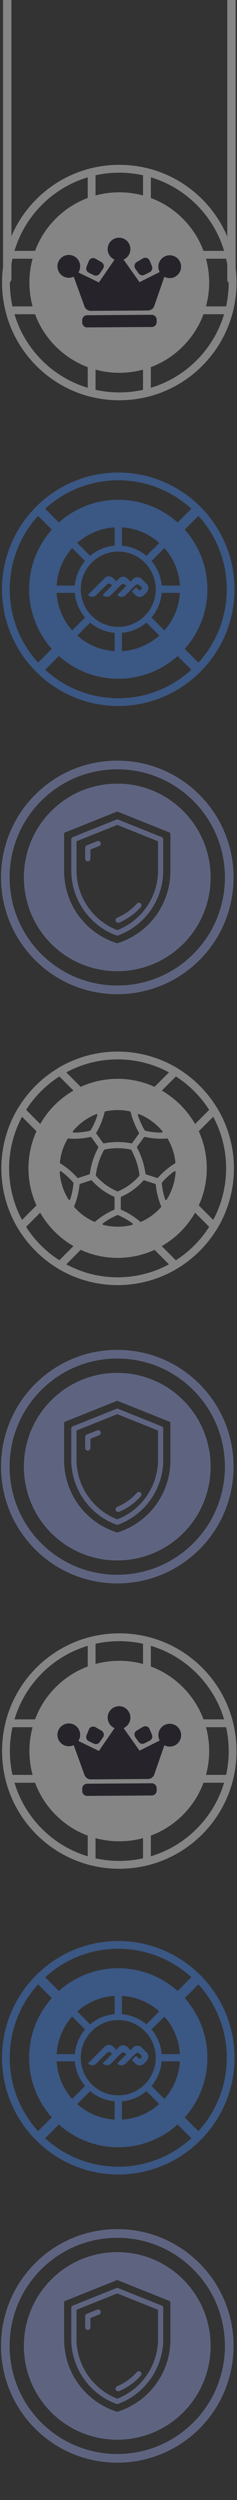 <svg width="101" height="1061" viewBox="0 0 101 1061" fill="none" xmlns="http://www.w3.org/2000/svg">
            <rect x="0" y="0" width="101" height="1061" fill="#333333" stroke="none"/>
            <g opacity="0.4">
              <path
                d="M49.983 1045.15C37.284 1045.15 24.596 1040.32 14.926 1030.65C-4.403 1011.32 -4.403 979.88 14.926 960.551C24.294 951.184 36.743 946.031 49.983 946.031C63.222 946.031 75.671 951.184 85.039 960.551C104.368 979.88 104.368 1011.32 85.039 1030.65C75.38 1040.31 62.681 1045.15 49.983 1045.15ZM17.529 1028.05C35.421 1045.94 64.534 1045.94 82.426 1028.05C100.319 1010.16 100.319 981.046 82.426 963.153C73.756 954.483 62.233 949.716 49.972 949.716C37.711 949.716 26.188 954.493 17.518 963.153C-0.374 981.046 -0.374 1010.16 17.518 1028.05H17.529Z"
                fill="#9DADF2" />
              <path
                d="M49.327 1014.16C49.504 1014.58 49.92 1014.83 50.357 1014.83C50.503 1014.83 50.649 1014.8 50.795 1014.75C54.292 1013.28 57.477 1011.01 59.996 1008.18C60.402 1007.72 60.36 1007.02 59.902 1006.61C59.444 1006.2 58.736 1006.25 58.33 1006.7C56.03 1009.29 53.126 1011.37 49.931 1012.7C49.369 1012.94 49.098 1013.59 49.337 1014.16H49.327Z"
                fill="#9DADF2" />
              <path
                d="M68.873 978.464L50.387 971.074C50.117 970.97 49.825 970.97 49.554 971.074L31.069 978.464C30.642 978.631 30.371 979.037 30.371 979.495V992.735C30.392 1004.95 38.115 1016 49.586 1020.2C49.711 1020.24 49.836 1020.27 49.971 1020.27C50.106 1020.27 50.231 1020.24 50.356 1020.2C61.826 1015.99 69.549 1004.95 69.57 992.735V979.495C69.57 979.037 69.3 978.631 68.873 978.464ZM67.343 992.735C67.322 1003.85 60.348 1013.98 49.981 1017.97C39.614 1013.98 32.63 1003.85 32.609 992.735V980.255L49.981 973.312L67.343 980.255V992.735Z"
                fill="#9DADF2" />
              <path
                d="M42.258 980.203C41.988 980.088 41.686 980.088 41.405 980.203L37.002 981.962C36.575 982.128 36.305 982.534 36.305 982.992V987.686C36.305 988.3 36.804 988.8 37.418 988.8C38.032 988.8 38.532 988.3 38.532 987.686V983.752L42.227 982.274C42.508 982.159 42.716 981.951 42.841 981.67C42.956 981.4 42.956 981.098 42.841 980.817C42.727 980.536 42.519 980.327 42.248 980.203H42.258Z"
                fill="#9DADF2" />
              <path
                d="M78.126 967.452C70.611 959.927 60.608 955.794 49.971 955.794C39.333 955.794 29.341 959.937 21.815 967.452C6.296 982.971 6.296 1008.23 21.815 1023.76C29.58 1031.53 39.77 1035.4 49.971 1035.4C60.171 1035.4 70.361 1031.52 78.126 1023.76C93.645 1008.24 93.645 982.982 78.126 967.452ZM72.62 992.735C72.651 1006.86 63.627 1019.21 50.168 1023.49C50.043 1023.53 49.908 1023.53 49.773 1023.49C36.314 1019.21 27.29 1006.86 27.321 992.735V977.111C27.321 976.851 27.477 976.612 27.727 976.508L49.731 967.712C49.804 967.681 49.887 967.671 49.971 967.671C50.054 967.671 50.137 967.681 50.21 967.712L72.214 976.518C72.464 976.612 72.62 976.851 72.62 977.122V992.745V992.735Z"
                fill="#9DADF2" />
              <path
                d="M50.397 922.841C23.074 922.841 0.852 900.608 0.852 873.296C0.852 845.983 23.084 823.75 50.397 823.75C77.709 823.75 99.942 845.983 99.942 873.296C99.942 900.608 77.709 922.841 50.397 922.841ZM50.397 827.05C24.895 827.05 4.151 847.794 4.151 873.296C4.151 898.797 24.895 919.541 50.397 919.541C75.898 919.541 96.642 898.797 96.642 873.296C96.642 847.794 75.898 827.05 50.397 827.05Z"
                fill="#478BF9" />
              <path d="M82.717 837.949L67.379 853.287L70.397 856.305L85.735 840.966L82.717 837.949Z"
                fill="#478BF9" />
              <path d="M29.924 890.741L14.586 906.079L17.604 909.096L32.942 893.758L29.924 890.741Z"
                fill="#478BF9" />
              <path d="M70.862 890.756L67.844 893.773L83.182 909.111L86.2 906.094L70.862 890.756Z"
                fill="#478BF9" />
              <path d="M17.6 837.487L14.582 840.505L29.913 855.836L32.931 852.818L17.6 837.487Z"
                fill="#478BF9" />
              <path
                d="M62.481 874.628C63.48 873.629 63.48 872.015 62.481 871.026L60.357 868.913C59.358 867.914 57.745 867.914 56.756 868.913L55.611 870.058L54.289 868.736C53.29 867.737 51.677 867.737 50.688 868.736L49.543 869.892L48.221 868.559C47.222 867.56 45.608 867.56 44.62 868.559L37.594 875.585C37.542 875.637 37.542 875.721 37.594 875.783C38.531 876.72 40.061 876.72 41.008 875.783L45.535 871.255C46.025 870.766 46.816 870.766 47.305 871.255L47.638 871.588C47.7 871.651 47.7 871.745 47.638 871.807L43.86 875.585C43.808 875.637 43.808 875.721 43.86 875.783C44.797 876.72 46.327 876.72 47.274 875.783L51.614 871.443C52.103 870.953 52.895 870.953 53.384 871.443L53.717 871.776C53.769 871.828 53.769 871.911 53.717 871.974L50.074 875.617C50.022 875.669 50.022 875.752 50.074 875.814C51.011 876.751 52.541 876.751 53.488 875.814L57.682 871.62C58.172 871.13 58.963 871.13 59.452 871.62L60.17 872.338C60.451 872.619 60.451 873.087 60.17 873.368L60.056 873.483C59.775 873.764 59.306 873.764 59.025 873.483L58.099 872.556C58.047 872.504 57.963 872.504 57.901 872.556L56.298 874.159C56.246 874.211 56.246 874.295 56.298 874.357L57.745 875.804C58.744 876.803 60.357 876.803 61.346 875.804L62.491 874.659L62.481 874.628Z"
                fill="#478BF9" />
              <path
                d="M50.398 835.304C29.414 835.304 12.406 852.312 12.406 873.295C12.406 894.279 29.414 911.287 50.398 911.287C71.382 911.287 88.389 894.279 88.389 873.295C88.389 852.312 71.382 835.304 50.398 835.304ZM51.949 847.035C58.048 847.388 63.586 849.824 67.874 853.634L62.389 859.119C59.526 856.694 55.914 855.122 51.949 854.789V847.035ZM48.857 847.035V854.789C44.892 855.112 41.28 856.694 38.417 859.119L32.932 853.634C37.22 849.824 42.758 847.388 48.857 847.035ZM30.746 855.819L36.232 861.305C33.806 864.167 32.235 867.779 31.902 871.745H24.147C24.501 865.645 26.937 860.108 30.746 855.819ZM24.147 874.836H31.902C32.224 878.802 33.806 882.413 36.232 885.276L30.746 890.761C26.937 886.473 24.501 880.935 24.147 874.836ZM48.857 899.546C42.758 899.192 37.22 896.757 32.932 892.947L38.417 887.462C41.28 889.887 44.892 891.459 48.857 891.792V899.546ZM34.431 873.285C34.431 864.469 41.582 857.318 50.398 857.318C59.214 857.318 66.365 864.469 66.365 873.285C66.365 882.101 59.214 889.252 50.398 889.252C41.582 889.252 34.431 882.101 34.431 873.285ZM51.949 899.546V891.792C55.914 891.469 59.526 889.887 62.389 887.462L67.874 892.947C63.586 896.757 58.048 899.192 51.949 899.546ZM70.06 890.761L64.574 885.276C66.999 882.413 68.571 878.802 68.904 874.836H76.659C76.305 880.935 73.869 886.473 70.06 890.761ZM68.904 871.745C68.582 867.779 66.999 864.167 64.574 861.305L70.06 855.819C73.869 860.108 76.305 865.645 76.659 871.745H68.904Z"
                fill="#478BF9" />
              <path
                d="M15.492 778.48C-3.997 758.99 -3.997 727.281 15.492 707.792C34.982 688.302 66.691 688.302 86.18 707.792C105.67 727.281 105.67 758.99 86.18 778.48C66.691 797.97 34.982 797.97 15.492 778.48ZM83.825 710.147C65.634 691.956 36.039 691.956 17.853 710.147C-0.338 728.338 -0.338 757.933 17.853 776.119C36.044 794.31 65.638 794.31 83.825 776.119C102.016 757.928 102.016 728.334 83.825 710.147Z"
                fill="white" />
              <path
                d="M84.364 732.533C84.189 732.358 84.046 732.135 83.966 731.888C82.236 726.769 79.411 722.234 75.572 718.394C71.737 714.56 67.197 711.735 62.078 710C61.4 709.768 60.945 709.138 60.945 708.422V696.274C60.945 695.762 61.182 695.279 61.585 694.961C61.992 694.644 62.519 694.535 63.012 694.658C71.761 696.848 79.771 701.388 86.17 707.792C92.569 714.195 97.109 722.2 99.299 730.95C99.422 731.448 99.308 731.974 98.996 732.381C98.678 732.789 98.195 733.021 97.683 733.021H85.535C85.08 733.021 84.663 732.836 84.355 732.528L84.364 732.533ZM77.927 716.039C81.843 719.954 84.795 724.542 86.72 729.689H95.507C93.298 722.333 89.284 715.612 83.819 710.147C78.354 704.682 71.633 700.668 64.282 698.464V707.251C69.429 709.171 74.017 712.124 77.932 716.043L77.927 716.039Z"
                fill="white" />
              <path
                d="M15.491 778.48C9.092 772.081 4.547 764.071 2.357 755.321C2.234 754.824 2.348 754.298 2.66 753.895C2.978 753.487 3.461 753.255 3.973 753.255H16.121C16.837 753.255 17.472 753.71 17.7 754.388C19.43 759.507 22.254 764.043 26.094 767.882C29.928 771.716 34.469 774.541 39.588 776.276C40.265 776.503 40.72 777.138 40.72 777.854V790.002C40.72 790.514 40.483 790.997 40.081 791.315C39.673 791.632 39.147 791.741 38.649 791.618C29.9 789.428 21.894 784.888 15.491 778.489V778.48ZM6.158 756.582C8.367 763.938 12.382 770.659 17.846 776.124C23.311 781.589 30.032 785.603 37.388 787.812V779.025C32.241 777.105 27.653 774.152 23.738 770.237C19.823 766.322 16.87 761.734 14.946 756.587H6.158V756.582Z"
                fill="white" />
              <path
                d="M61.441 791.173C61.128 790.86 60.953 790.438 60.953 789.993V777.845C60.953 777.129 61.408 776.494 62.086 776.266C67.205 774.536 71.74 771.712 75.58 767.872C79.419 764.033 82.239 759.497 83.974 754.378C84.201 753.701 84.836 753.246 85.552 753.246H97.7C98.212 753.246 98.695 753.483 99.013 753.885C99.33 754.288 99.439 754.819 99.316 755.312C97.122 764.062 92.581 772.067 86.182 778.47C79.784 784.874 71.774 789.414 63.024 791.604C62.526 791.727 62 791.614 61.597 791.301C61.545 791.253 61.493 791.211 61.446 791.163L61.441 791.173ZM64.285 779.02V787.808C71.641 785.599 78.362 781.584 83.827 776.119C89.292 770.655 93.302 763.934 95.515 756.578H86.728C84.808 761.725 81.855 766.308 77.935 770.228C74.02 774.143 69.432 777.101 64.285 779.02Z"
                fill="white" />
              <path
                d="M2.794 732.533C2.746 732.486 2.699 732.433 2.661 732.381C2.344 731.978 2.235 731.448 2.358 730.95C4.548 722.2 9.088 714.19 15.492 707.792C21.895 701.393 29.9 696.848 38.65 694.658C39.148 694.535 39.674 694.648 40.077 694.961C40.479 695.279 40.716 695.762 40.716 696.274V708.422C40.716 709.138 40.261 709.773 39.584 710C34.465 711.73 29.929 714.555 26.09 718.394C22.255 722.229 19.43 726.769 17.696 731.888C17.468 732.566 16.833 733.021 16.117 733.021H3.969C3.524 733.021 3.097 732.846 2.789 732.538L2.794 732.533ZM37.384 698.464C30.028 700.673 23.307 704.687 17.843 710.152C12.378 715.617 8.368 722.338 6.154 729.694H14.942C16.861 724.547 19.814 719.963 23.734 716.043C27.649 712.128 32.237 709.176 37.384 707.251V698.464Z"
                fill="white" />
              <path
                d="M77.932 716.039C62.992 701.099 38.677 701.094 23.738 716.039C8.793 730.983 8.798 755.293 23.738 770.233C38.677 785.172 62.987 785.177 77.932 770.233C92.876 755.288 92.871 730.978 77.932 716.039Z"
                fill="white" />
              <path
                d="M64.654 756.813L37.127 756.996C35.967 757.004 35.033 757.95 35.041 759.109L35.047 760.091C35.055 761.25 36.002 762.184 37.161 762.176L64.689 761.994C65.848 761.986 66.782 761.04 66.775 759.88L66.768 758.899C66.76 757.739 65.814 756.806 64.654 756.813Z"
                fill="#110A1D" />
              <path
                d="M40.877 740.197C40.579 740.197 40.275 740.131 40.001 739.998L37.853 738.96C36.92 738.505 36.493 737.401 36.882 736.439L37.868 733.984C38.171 733.235 38.887 732.746 39.692 732.742C40.038 732.742 40.38 732.827 40.683 733.002L43.242 734.462C43.721 734.732 44.067 735.202 44.19 735.742C44.314 736.282 44.205 736.851 43.892 737.306L42.489 739.339C42.124 739.87 41.517 740.193 40.873 740.193L40.877 740.197Z"
                fill="#110A1D" />
              <path
                d="M60.692 740.065C60.048 740.065 59.436 739.756 59.066 739.23L57.678 737.273C57.355 736.823 57.242 736.254 57.355 735.713C57.469 735.173 57.81 734.699 58.289 734.42L60.929 732.87C61.228 732.694 61.569 732.6 61.915 732.595C62.721 732.59 63.446 733.069 63.759 733.813L64.754 736.197C65.152 737.154 64.74 738.268 63.816 738.733L61.569 739.856C61.299 739.989 60.995 740.065 60.697 740.065H60.692Z"
                fill="#110A1D" />
              <path
                d="M38.715 755.156C37.506 755.165 36.421 754.407 36.008 753.269L31.416 740.628C31.122 740.771 30.809 740.88 30.491 740.96C30.117 741.055 29.738 741.102 29.354 741.102C29.131 741.102 28.913 741.093 28.7 741.064C26.306 740.761 24.491 738.709 24.477 736.292C24.458 733.618 26.619 731.429 29.292 731.41C31.965 731.391 34.155 733.552 34.169 736.225C34.169 736.841 34.065 737.434 33.847 737.988C33.729 738.292 33.582 738.581 33.411 738.856L42.146 743.084L48.829 733.4C48.55 733.282 48.279 733.135 48.024 732.96C47.54 732.633 47.118 732.225 46.777 731.746C46.199 730.931 45.886 729.969 45.881 728.973C45.862 726.3 48.024 724.111 50.697 724.092C50.815 724.092 50.938 724.092 51.057 724.101C53.451 724.262 55.384 726.182 55.56 728.575C55.64 729.708 55.342 730.794 54.697 731.718C54.356 732.201 53.939 732.614 53.46 732.941C53.209 733.116 52.939 733.263 52.659 733.381L59.461 742.965L68.054 738.666C67.892 738.358 67.764 738.036 67.67 737.699C67.556 737.292 67.494 736.865 67.494 736.434C67.494 736.239 67.504 736.045 67.523 735.856C67.798 733.419 69.855 731.571 72.305 731.557C74.978 731.538 77.168 733.699 77.182 736.372C77.201 738.922 75.22 741.064 72.675 741.24L72.371 741.249C71.879 741.249 71.395 741.183 70.926 741.041C70.623 740.946 70.329 740.827 70.054 740.676L65.741 753.07C65.347 754.212 64.267 754.98 63.058 754.99L38.715 755.151V755.156Z"
                fill="#110A1D" />
              <path
                d="M49.983 672C37.284 672 24.596 667.171 14.926 657.501C-4.403 638.172 -4.403 606.728 14.926 587.399C24.294 578.031 36.743 572.879 49.983 572.879C63.222 572.879 75.671 578.031 85.039 587.399C104.368 606.728 104.368 638.172 85.039 657.501C75.38 667.16 62.681 672 49.983 672ZM17.529 654.899C35.421 672.791 64.534 672.791 82.426 654.899C100.319 637.006 100.319 607.893 82.426 590.001C73.756 581.33 62.233 576.563 49.972 576.563C37.711 576.563 26.188 581.341 17.518 590.001C-0.374 607.893 -0.374 637.006 17.518 654.899H17.529Z"
                fill="#9DADF2" />
              <path
                d="M49.327 640.993C49.504 641.42 49.92 641.669 50.357 641.669C50.503 641.669 50.649 641.638 50.795 641.586C54.292 640.118 57.477 637.849 59.996 635.018C60.402 634.56 60.36 633.853 59.902 633.447C59.444 633.041 58.736 633.082 58.33 633.54C56.03 636.132 53.126 638.203 49.931 639.536C49.369 639.775 49.098 640.431 49.337 640.993H49.327Z"
                fill="#9DADF2" />
              <path
                d="M68.873 605.312L50.387 597.922C50.117 597.818 49.825 597.818 49.554 597.922L31.069 605.312C30.642 605.479 30.371 605.885 30.371 606.343V619.582C30.392 631.802 38.115 642.846 49.586 647.051C49.711 647.092 49.836 647.113 49.971 647.113C50.106 647.113 50.231 647.092 50.356 647.051C61.826 642.835 69.549 631.802 69.57 619.582V606.343C69.57 605.885 69.3 605.479 68.873 605.312ZM67.343 619.582C67.322 630.699 60.348 640.826 49.981 644.813C39.614 640.826 32.63 630.699 32.609 619.582V607.102L49.981 600.16L67.343 607.102V619.582Z"
                fill="#9DADF2" />
              <path
                d="M42.258 607.05C41.988 606.936 41.686 606.936 41.405 607.05L37.002 608.809C36.575 608.976 36.305 609.382 36.305 609.84V614.534C36.305 615.148 36.804 615.648 37.418 615.648C38.032 615.648 38.532 615.148 38.532 614.534V610.6L42.227 609.122C42.508 609.007 42.716 608.799 42.841 608.518C42.956 608.247 42.956 607.945 42.841 607.664C42.727 607.383 42.519 607.175 42.248 607.05H42.258Z"
                fill="#9DADF2" />
              <path
                d="M78.126 594.3C70.611 586.774 60.608 582.642 49.971 582.642C39.333 582.642 29.341 586.785 21.815 594.3C6.296 609.819 6.296 635.081 21.815 650.611C29.58 658.375 39.77 662.247 49.971 662.247C60.171 662.247 70.361 658.365 78.126 650.611C93.645 635.091 93.645 609.829 78.126 594.3ZM72.62 619.582C72.651 633.707 63.627 646.062 50.168 650.34C50.043 650.382 49.908 650.382 49.773 650.34C36.314 646.062 27.29 633.707 27.321 619.582V603.959C27.321 603.699 27.477 603.459 27.727 603.355L49.731 594.56C49.804 594.529 49.887 594.518 49.971 594.518C50.054 594.518 50.137 594.529 50.21 594.56L72.214 603.366C72.464 603.459 72.62 603.699 72.62 603.969V619.593V619.582Z"
                fill="#9DADF2" />
              <path
                d="M50.127 545.389C22.805 545.389 0.582 523.156 0.582 495.844C0.582 468.532 22.815 446.299 50.127 446.299C77.439 446.299 99.672 468.532 99.672 495.844C99.672 523.156 77.439 545.389 50.127 545.389ZM50.127 449.599C24.626 449.599 3.882 470.343 3.882 495.844C3.882 521.345 24.626 542.09 50.127 542.09C75.628 542.09 96.373 521.345 96.373 495.844C96.373 470.343 75.628 449.599 50.127 449.599Z"
                fill="white" />
              <path
                d="M66.198 464.899C65.948 464.899 65.698 464.847 65.469 464.733C60.671 462.36 55.508 461.152 50.127 461.152C44.745 461.152 39.583 462.36 34.784 464.733C34.15 465.045 33.39 464.92 32.89 464.421L24.376 455.906C24.012 455.542 23.845 455.042 23.907 454.532C23.97 454.022 24.261 453.575 24.698 453.315C32.37 448.714 41.165 446.289 50.137 446.289C59.109 446.289 67.905 448.724 75.576 453.315C76.013 453.575 76.304 454.022 76.367 454.532C76.429 455.042 76.252 455.542 75.898 455.906L67.384 464.421C67.061 464.733 66.645 464.899 66.208 464.899H66.198ZM50.127 457.853C55.612 457.853 60.9 458.998 65.854 461.256L72.016 455.095C65.313 451.483 57.788 449.588 50.127 449.588C42.466 449.588 34.941 451.483 28.237 455.095L34.399 461.256C39.354 458.998 44.641 457.853 50.127 457.853Z"
                fill="white" />
              <path
                d="M50.125 545.389C41.153 545.389 32.357 542.954 24.686 538.363C24.249 538.103 23.958 537.656 23.895 537.146C23.833 536.636 24.01 536.136 24.364 535.772L32.878 527.257C33.377 526.758 34.148 526.633 34.772 526.945C39.571 529.318 44.733 530.526 50.114 530.526C55.496 530.526 60.658 529.318 65.457 526.945C66.092 526.633 66.852 526.758 67.351 527.257L75.865 535.772C76.23 536.136 76.396 536.636 76.334 537.146C76.271 537.656 75.98 538.103 75.543 538.363C67.872 542.964 59.076 545.389 50.104 545.389H50.125ZM28.236 536.584C34.939 540.195 42.464 542.09 50.125 542.09C57.786 542.09 65.311 540.195 72.014 536.584L65.852 530.422C60.898 532.68 55.61 533.825 50.125 533.825C44.64 533.825 39.352 532.68 34.398 530.422L28.236 536.584Z"
                fill="white" />
              <path
                d="M91.233 522.074C90.796 522.074 90.379 521.907 90.067 521.595L81.553 513.081C81.053 512.581 80.928 511.811 81.241 511.187C83.614 506.388 84.821 501.226 84.821 495.844C84.821 490.463 83.614 485.3 81.241 480.502C80.928 479.867 81.053 479.097 81.553 478.608L90.067 470.093C90.431 469.729 90.931 469.562 91.441 469.625C91.951 469.687 92.399 469.979 92.659 470.416C97.259 478.087 99.685 486.882 99.685 495.855C99.685 504.827 97.259 513.622 92.659 521.293C92.399 521.731 91.951 522.022 91.441 522.084C91.368 522.084 91.306 522.084 91.233 522.084V522.074ZM84.707 511.561L90.868 517.723C94.48 511.02 96.375 503.495 96.375 495.834C96.375 488.173 94.48 480.648 90.868 473.945L84.707 480.106C86.965 485.061 88.11 490.349 88.11 495.834C88.11 501.319 86.965 506.607 84.707 511.561Z"
                fill="white" />
              <path
                d="M9.023 522.074C8.951 522.074 8.888 522.074 8.826 522.064C8.316 522.001 7.868 521.71 7.608 521.273C3.007 513.601 0.582 504.806 0.582 495.834C0.582 486.862 3.007 478.066 7.608 470.395C7.868 469.958 8.316 469.667 8.826 469.604C9.336 469.542 9.835 469.719 10.2 470.072L18.714 478.587C19.213 479.086 19.338 479.857 19.026 480.481C16.653 485.28 15.446 490.442 15.446 495.824C15.446 501.205 16.653 506.367 19.026 511.166C19.338 511.801 19.213 512.571 18.714 513.06L10.2 521.574C9.887 521.887 9.471 522.064 9.034 522.064L9.023 522.074ZM9.388 473.945C5.776 480.648 3.882 488.173 3.882 495.834C3.882 503.495 5.776 511.02 9.388 517.723L15.55 511.561C13.291 506.607 12.146 501.319 12.146 495.834C12.146 490.349 13.291 485.061 15.55 480.106L9.388 473.945Z"
                fill="white" />
              <path
                d="M50.128 457.853C29.186 457.853 12.137 474.892 12.137 495.844C12.137 516.797 29.176 533.836 50.128 533.836C71.081 533.836 88.12 516.797 88.12 495.844C88.12 474.892 71.081 457.853 50.128 457.853ZM71.507 483.364C73.308 486.445 74.401 489.807 74.755 493.377C74.765 493.523 74.703 493.659 74.578 493.731C71.862 495.397 69.426 497.437 67.323 499.82C67.23 499.935 67.073 499.977 66.938 499.925L62.244 498.394C62.109 498.353 62.015 498.238 61.994 498.093C61.463 494.21 60.256 490.494 58.403 487.039C58.341 486.914 58.351 486.768 58.434 486.654L61.338 482.657C61.411 482.563 61.526 482.5 61.64 482.5C61.671 482.5 61.692 482.5 61.724 482.5C64.825 483.187 68.01 483.416 71.174 483.156C71.32 483.146 71.456 483.219 71.528 483.344L71.507 483.364ZM59.434 498.748C59.444 498.852 59.413 498.956 59.35 499.029C56.883 501.871 53.74 504.15 50.274 505.608C50.18 505.649 50.087 505.649 49.993 505.608C46.527 504.14 43.383 501.86 40.917 499.029C40.854 498.956 40.823 498.852 40.833 498.748C41.312 494.98 42.488 491.379 44.31 488.048C44.362 487.955 44.445 487.892 44.549 487.871C46.381 487.486 48.255 487.288 50.139 487.288C52.023 487.288 53.896 487.486 55.728 487.871C55.832 487.892 55.915 487.955 55.968 488.048C57.789 491.379 58.955 494.98 59.444 498.748H59.434ZM58.871 472.914C58.871 472.914 58.996 472.81 59.121 472.81C59.163 472.81 59.215 472.81 59.267 472.841C63.097 474.361 66.522 476.859 69.186 480.054C69.322 480.211 69.27 480.377 69.239 480.44C69.218 480.492 69.124 480.658 68.905 480.658C66.543 480.689 64.19 480.419 61.911 479.877C61.817 479.857 61.734 479.794 61.682 479.711C60.464 477.702 59.486 475.537 58.778 473.289C58.715 473.091 58.83 472.956 58.882 472.914H58.871ZM44.872 471.665C48.317 470.926 51.95 470.926 55.395 471.665C55.53 471.696 55.645 471.8 55.676 471.936C56.415 475.027 57.612 477.983 59.225 480.721C59.298 480.845 59.288 481.002 59.205 481.127L56.321 485.103C56.238 485.217 56.092 485.28 55.957 485.248C52.148 484.478 48.119 484.478 44.31 485.248C44.175 485.28 44.029 485.217 43.946 485.103L41.062 481.127C40.979 481.012 40.969 480.845 41.041 480.721C42.655 477.983 43.852 475.027 44.591 471.936C44.622 471.8 44.737 471.696 44.872 471.665ZM31.08 480.054C33.745 476.849 37.169 474.35 41 472.841C41.052 472.82 41.104 472.81 41.146 472.81C41.281 472.81 41.364 472.883 41.395 472.914C41.447 472.966 41.562 473.091 41.499 473.289C40.792 475.547 39.813 477.702 38.596 479.711C38.543 479.794 38.46 479.857 38.367 479.877C36.087 480.419 33.735 480.689 31.372 480.658C31.153 480.658 31.06 480.492 31.039 480.44C31.008 480.377 30.956 480.211 31.091 480.054H31.08ZM28.759 483.364C28.822 483.25 28.947 483.177 29.082 483.177C29.082 483.177 29.103 483.177 29.113 483.177C32.288 483.427 35.473 483.208 38.564 482.521C38.71 482.49 38.856 482.542 38.939 482.667L41.843 486.664C41.926 486.778 41.937 486.935 41.874 487.049C40.022 490.505 38.814 494.221 38.283 498.103C38.262 498.238 38.169 498.353 38.033 498.405L33.339 499.935C33.204 499.977 33.048 499.935 32.954 499.831C30.851 497.447 28.416 495.407 25.699 493.742C25.585 493.669 25.512 493.534 25.522 493.388C25.876 489.818 26.969 486.445 28.77 483.375L28.759 483.364ZM29.894 509.011C29.831 509.209 29.654 509.251 29.582 509.261C29.509 509.261 29.342 509.261 29.228 509.095C27.011 505.608 25.699 501.569 25.439 497.426C25.428 497.218 25.564 497.114 25.626 497.083C25.689 497.052 25.855 496.979 26.022 497.104C27.947 498.467 29.696 500.07 31.226 501.85C31.289 501.923 31.32 502.017 31.309 502.121C31.122 504.463 30.643 506.784 29.883 509.022L29.894 509.011ZM40.178 518.514C36.93 517.088 34.068 514.996 31.674 512.311C31.58 512.207 31.549 512.051 31.601 511.926C32.819 508.99 33.589 505.899 33.891 502.735C33.901 502.589 34.005 502.464 34.141 502.423L38.783 500.913C38.783 500.913 38.856 500.893 38.897 500.893C39.001 500.893 39.095 500.934 39.168 501.017C41.77 503.932 45.028 506.305 48.598 507.877C48.733 507.939 48.817 508.064 48.817 508.21V513.091C48.817 513.237 48.733 513.372 48.598 513.425C45.684 514.684 42.977 516.381 40.552 518.452C40.448 518.546 40.292 518.566 40.167 518.504L40.178 518.514ZM56.55 519.545C56.54 519.618 56.488 519.784 56.28 519.836C52.262 520.856 48.015 520.856 43.998 519.836C43.8 519.784 43.737 519.618 43.727 519.545C43.717 519.472 43.696 519.305 43.873 519.17C45.767 517.765 47.828 516.589 50.003 515.683C50.097 515.642 50.191 515.642 50.284 515.683C52.449 516.589 54.51 517.765 56.415 519.17C56.582 519.295 56.571 519.472 56.561 519.545H56.55ZM68.614 512.321C66.22 515.007 63.358 517.088 60.11 518.514C59.975 518.577 59.829 518.546 59.725 518.462C57.3 516.391 54.604 514.694 51.679 513.435C51.544 513.372 51.461 513.248 51.461 513.102V508.22C51.461 508.074 51.544 507.939 51.679 507.887C55.249 506.315 58.518 503.942 61.109 501.028C61.182 500.945 61.276 500.903 61.38 500.903C61.422 500.903 61.453 500.903 61.494 500.924L66.137 502.433C66.272 502.475 66.376 502.6 66.386 502.745C66.688 505.909 67.459 508.99 68.676 511.936C68.728 512.061 68.708 512.217 68.604 512.321H68.614ZM71.05 509.105C70.935 509.282 70.758 509.282 70.696 509.271C70.623 509.271 70.456 509.219 70.383 509.022C69.634 506.784 69.155 504.463 68.957 502.121C68.957 502.027 68.978 501.923 69.041 501.85C70.571 500.07 72.319 498.478 74.245 497.104C74.318 497.052 74.391 497.031 74.453 497.031C74.537 497.031 74.599 497.062 74.641 497.083C74.703 497.114 74.849 497.218 74.828 497.426C74.568 501.569 73.256 505.608 71.039 509.095L71.05 509.105Z"
                fill="white" />
              <path
                d="M49.983 421.932C37.284 421.932 24.596 417.103 14.926 407.433C-4.403 388.104 -4.403 356.66 14.926 337.331C24.294 327.963 36.743 322.811 49.983 322.811C63.222 322.811 75.671 327.963 85.039 337.331C104.368 356.66 104.368 388.104 85.039 407.433C75.38 417.092 62.681 421.932 49.983 421.932ZM17.529 404.831C35.421 422.724 64.534 422.724 82.426 404.831C100.319 386.939 100.319 357.826 82.426 339.933C73.756 331.263 62.233 326.496 49.972 326.496C37.711 326.496 26.188 331.273 17.518 339.933C-0.374 357.826 -0.374 386.939 17.518 404.831H17.529Z"
                fill="#9DADF2" />
              <path
                d="M49.327 390.935C49.504 391.362 49.92 391.612 50.357 391.612C50.503 391.612 50.649 391.581 50.795 391.529C54.292 390.061 57.477 387.792 59.996 384.961C60.402 384.503 60.36 383.795 59.902 383.389C59.444 382.983 58.736 383.025 58.33 383.483C56.03 386.075 53.126 388.146 49.931 389.478C49.369 389.718 49.098 390.373 49.337 390.935H49.327Z"
                fill="#9DADF2" />
              <path
                d="M68.873 355.244L50.387 347.854C50.117 347.75 49.825 347.75 49.554 347.854L31.069 355.244C30.642 355.411 30.371 355.817 30.371 356.275V369.514C30.392 381.734 38.115 392.778 49.586 396.983C49.711 397.024 49.836 397.045 49.971 397.045C50.106 397.045 50.231 397.024 50.356 396.983C61.826 392.767 69.549 381.734 69.57 369.514V356.275C69.57 355.817 69.3 355.411 68.873 355.244ZM67.343 369.514C67.322 380.631 60.348 390.758 49.981 394.745C39.614 390.758 32.63 380.631 32.609 369.514V357.034L49.981 350.092L67.343 357.034V369.514Z"
                fill="#9DADF2" />
              <path
                d="M42.258 356.982C41.988 356.868 41.686 356.868 41.405 356.982L37.002 358.741C36.575 358.908 36.305 359.314 36.305 359.772V364.466C36.305 365.08 36.804 365.58 37.418 365.58C38.032 365.58 38.532 365.08 38.532 364.466V360.532L42.227 359.054C42.508 358.939 42.716 358.731 42.841 358.45C42.956 358.179 42.956 357.877 42.841 357.596C42.727 357.315 42.519 357.107 42.248 356.982H42.258Z"
                fill="#9DADF2" />
              <path
                d="M78.126 344.232C70.611 336.706 60.608 332.574 49.971 332.574C39.333 332.574 29.341 336.717 21.815 344.232C6.296 359.751 6.296 385.013 21.815 400.543C29.58 408.307 39.77 412.179 49.971 412.179C60.171 412.179 70.361 408.297 78.126 400.543C93.645 385.023 93.645 359.762 78.126 344.232ZM72.62 369.514C72.651 383.639 63.627 395.994 50.168 400.272C50.043 400.314 49.908 400.314 49.773 400.272C36.314 395.994 27.29 383.639 27.321 369.514V353.891C27.321 353.631 27.477 353.392 27.727 353.287L49.731 344.492C49.804 344.461 49.887 344.451 49.971 344.451C50.054 344.451 50.137 344.461 50.21 344.492L72.214 353.298C72.464 353.392 72.62 353.631 72.62 353.902V369.525V369.514Z"
                fill="#9DADF2" />
              <path
                d="M50.397 299.621C23.074 299.621 0.852 277.388 0.852 250.076C0.852 222.763 23.084 200.531 50.397 200.531C77.709 200.531 99.942 222.763 99.942 250.076C99.942 277.388 77.709 299.621 50.397 299.621ZM50.397 203.83C24.895 203.83 4.151 224.574 4.151 250.076C4.151 275.577 24.895 296.321 50.397 296.321C75.898 296.321 96.642 275.577 96.642 250.076C96.642 224.574 75.898 203.83 50.397 203.83Z"
                fill="#478BF9" />
              <path d="M82.717 214.729L67.379 230.067L70.397 233.085L85.735 217.746L82.717 214.729Z"
                fill="#478BF9" />
              <path d="M29.924 267.521L14.586 282.859L17.604 285.876L32.942 270.538L29.924 267.521Z"
                fill="#478BF9" />
              <path d="M70.862 267.536L67.844 270.553L83.182 285.891L86.2 282.874L70.862 267.536Z"
                fill="#478BF9" />
              <path d="M17.6 214.267L14.582 217.285L29.913 232.616L32.931 229.598L17.6 214.267Z"
                fill="#478BF9" />
              <path
                d="M62.481 251.408C63.48 250.409 63.48 248.795 62.481 247.806L60.357 245.693C59.358 244.694 57.745 244.694 56.756 245.693L55.611 246.838L54.289 245.516C53.29 244.517 51.677 244.517 50.688 245.516L49.543 246.672L48.221 245.34C47.222 244.34 45.608 244.34 44.62 245.34L37.594 252.365C37.542 252.417 37.542 252.501 37.594 252.563C38.531 253.5 40.061 253.5 41.008 252.563L45.535 248.035C46.025 247.546 46.816 247.546 47.305 248.035L47.638 248.368C47.7 248.431 47.7 248.525 47.638 248.587L43.86 252.365C43.808 252.417 43.808 252.501 43.86 252.563C44.797 253.5 46.327 253.5 47.274 252.563L51.614 248.223C52.103 247.734 52.895 247.734 53.384 248.223L53.717 248.556C53.769 248.608 53.769 248.691 53.717 248.754L50.074 252.397C50.022 252.449 50.022 252.532 50.074 252.594C51.011 253.531 52.541 253.531 53.488 252.594L57.682 248.4C58.172 247.91 58.963 247.91 59.452 248.4L60.17 249.118C60.451 249.399 60.451 249.867 60.17 250.148L60.056 250.263C59.775 250.544 59.306 250.544 59.025 250.263L58.099 249.336C58.047 249.284 57.963 249.284 57.901 249.336L56.298 250.939C56.246 250.991 56.246 251.075 56.298 251.137L57.745 252.584C58.744 253.583 60.357 253.583 61.346 252.584L62.491 251.439L62.481 251.408Z"
                fill="#478BF9" />
              <path
                d="M50.398 212.084C29.414 212.084 12.406 229.092 12.406 250.076C12.406 271.059 29.414 288.067 50.398 288.067C71.382 288.067 88.389 271.059 88.389 250.076C88.389 229.092 71.382 212.084 50.398 212.084ZM51.949 223.815C58.048 224.168 63.586 226.604 67.874 230.414L62.389 235.899C59.526 233.474 55.914 231.902 51.949 231.569V223.815ZM48.857 223.815V231.569C44.892 231.892 41.28 233.474 38.417 235.899L32.932 230.414C37.22 226.604 42.758 224.168 48.857 223.815ZM30.746 232.599L36.232 238.085C33.806 240.947 32.235 244.559 31.902 248.525H24.147C24.501 242.425 26.937 236.888 30.746 232.599ZM24.147 251.616H31.902C32.224 255.582 33.806 259.193 36.232 262.056L30.746 267.541C26.937 263.253 24.501 257.715 24.147 251.616ZM48.857 276.326C42.758 275.972 37.22 273.537 32.932 269.727L38.417 264.242C41.28 266.667 44.892 268.239 48.857 268.572V276.326ZM34.431 250.065C34.431 241.249 41.582 234.098 50.398 234.098C59.214 234.098 66.365 241.249 66.365 250.065C66.365 258.881 59.214 266.032 50.398 266.032C41.582 266.032 34.431 258.881 34.431 250.065ZM51.949 276.326V268.572C55.914 268.249 59.526 266.667 62.389 264.242L67.874 269.727C63.586 273.537 58.048 275.972 51.949 276.326ZM70.06 267.541L64.574 262.056C66.999 259.193 68.571 255.582 68.904 251.616H76.659C76.305 257.715 73.869 263.253 70.06 267.541ZM68.904 248.525C68.582 244.559 66.999 240.947 64.574 238.085L70.06 232.599C73.869 236.888 76.305 242.425 76.659 248.525H68.904Z"
                fill="#478BF9" />
              <path
                d="M15.488 155.26C-4.002 135.77 -4.002 104.061 15.488 84.572C34.978 65.082 66.687 65.082 86.176 84.572C105.666 104.061 105.666 135.77 86.176 155.26C66.687 174.75 34.978 174.75 15.488 155.26ZM83.821 86.927C65.63 68.736 36.035 68.736 17.849 86.927C-0.343 105.118 -0.343 134.713 17.849 152.899C36.04 171.09 65.634 171.09 83.821 152.899C102.012 134.708 102.012 105.114 83.821 86.927Z"
                fill="white" />
              <path
                d="M84.364 109.313C84.188 109.138 84.046 108.915 83.966 108.668C82.236 103.55 79.411 99.014 75.572 95.174C71.737 91.34 67.197 88.515 62.078 86.78C61.4 86.548 60.945 85.918 60.945 85.202V73.054C60.945 72.542 61.182 72.059 61.585 71.741C61.992 71.424 62.518 71.315 63.011 71.438C71.761 73.628 79.771 78.168 86.17 84.572C92.568 90.975 97.109 98.98 99.299 107.73C99.422 108.228 99.308 108.754 98.995 109.161C98.678 109.569 98.194 109.801 97.682 109.801H85.534C85.079 109.801 84.662 109.616 84.354 109.308L84.364 109.313ZM77.927 92.819C81.842 96.734 84.795 101.322 86.719 106.469H95.507C93.298 99.113 89.284 92.392 83.819 86.927C78.354 81.462 71.633 77.448 64.282 75.244V84.031C69.429 85.951 74.017 88.904 77.932 92.823L77.927 92.819Z"
                fill="white" />
              <path
                d="M15.487 155.26C9.088 148.861 4.543 140.851 2.353 132.101C2.23 131.604 2.343 131.078 2.656 130.675C2.974 130.267 3.457 130.035 3.969 130.035H16.117C16.833 130.035 17.468 130.49 17.695 131.168C19.425 136.287 22.25 140.823 26.089 144.662C29.924 148.496 34.465 151.321 39.584 153.056C40.261 153.283 40.716 153.918 40.716 154.634V166.782C40.716 167.294 40.479 167.777 40.076 168.095C39.669 168.412 39.143 168.521 38.645 168.398C29.895 166.208 21.89 161.668 15.487 155.269V155.26ZM6.154 133.362C8.363 140.718 12.377 147.439 17.842 152.904C23.307 158.369 30.028 162.384 37.384 164.592V155.805C32.237 153.885 27.649 150.932 23.734 147.017C19.819 143.102 16.866 138.514 14.942 133.367H6.154V133.362Z"
                fill="white" />
              <path
                d="M61.433 167.953C61.12 167.64 60.945 167.218 60.945 166.773V154.625C60.945 153.909 61.4 153.274 62.078 153.046C67.197 151.316 71.732 148.492 75.572 144.652C79.411 140.813 82.231 136.277 83.966 131.158C84.193 130.481 84.828 130.026 85.544 130.026H97.692C98.204 130.026 98.687 130.263 99.005 130.665C99.322 131.068 99.431 131.599 99.308 132.092C97.114 140.842 92.573 148.847 86.174 155.25C79.776 161.654 71.766 166.194 63.016 168.384C62.518 168.507 61.992 168.394 61.589 168.081C61.537 168.033 61.485 167.991 61.438 167.943L61.433 167.953ZM64.277 155.8V164.588C71.633 162.379 78.354 158.364 83.819 152.9C89.284 147.435 93.293 140.714 95.507 133.358H86.719C84.8 138.505 81.847 143.088 77.927 147.008C74.012 150.923 69.424 153.881 64.277 155.8Z"
                fill="white" />
              <path
                d="M2.79 109.313C2.742 109.266 2.695 109.213 2.657 109.161C2.339 108.758 2.23 108.228 2.354 107.73C4.543 98.98 9.084 90.97 15.488 84.572C21.891 78.173 29.896 73.628 38.646 71.438C39.143 71.315 39.669 71.428 40.072 71.741C40.475 72.059 40.712 72.542 40.712 73.054V85.202C40.712 85.918 40.257 86.553 39.58 86.78C34.461 88.51 29.925 91.335 26.085 95.174C22.251 99.009 19.426 103.549 17.691 108.668C17.464 109.346 16.829 109.801 16.113 109.801H3.965C3.52 109.801 3.093 109.626 2.785 109.318L2.79 109.313ZM37.38 75.244C30.024 77.453 23.303 81.467 17.838 86.932C12.373 92.397 8.364 99.118 6.15 106.474H14.938C16.857 101.327 19.81 96.743 23.73 92.823C27.645 88.909 32.233 85.956 37.38 84.031V75.244Z"
                fill="white" />
              <path
                d="M77.931 92.819C62.992 77.879 38.677 77.874 23.738 92.819C8.793 107.763 8.798 132.073 23.738 147.013C38.677 161.952 62.987 161.957 77.931 147.013C92.876 132.068 92.871 107.758 77.931 92.819Z"
                fill="white" />
              <path
                d="M64.65 133.593L37.123 133.776C35.963 133.784 35.029 134.73 35.037 135.889L35.043 136.871C35.051 138.03 35.997 138.964 37.157 138.956L64.685 138.774C65.844 138.766 66.778 137.82 66.77 136.66L66.764 135.679C66.756 134.519 65.81 133.586 64.65 133.593Z"
                fill="#110A1D" />
              <path
                d="M40.873 116.977C40.575 116.977 40.271 116.911 39.996 116.778L37.849 115.74C36.916 115.285 36.489 114.181 36.878 113.219L37.864 110.764C38.167 110.015 38.883 109.526 39.688 109.522C40.034 109.522 40.376 109.607 40.679 109.782L43.238 111.242C43.717 111.512 44.063 111.982 44.186 112.522C44.309 113.062 44.2 113.631 43.888 114.086L42.485 116.119C42.12 116.65 41.513 116.973 40.868 116.973L40.873 116.977Z"
                fill="#110A1D" />
              <path
                d="M60.692 116.845C60.047 116.845 59.436 116.537 59.066 116.01L57.678 114.053C57.355 113.603 57.242 113.034 57.355 112.494C57.469 111.953 57.81 111.479 58.289 111.2L60.929 109.65C61.227 109.474 61.569 109.38 61.915 109.375C62.721 109.37 63.446 109.849 63.759 110.593L64.754 112.977C65.152 113.934 64.74 115.048 63.816 115.513L61.569 116.636C61.299 116.769 60.995 116.845 60.697 116.845H60.692Z"
                fill="#110A1D" />
              <path
                d="M38.711 131.936C37.502 131.945 36.417 131.187 36.004 130.049L31.412 117.408C31.118 117.551 30.805 117.66 30.487 117.74C30.113 117.835 29.734 117.882 29.35 117.882C29.127 117.882 28.909 117.873 28.696 117.845C26.302 117.541 24.487 115.489 24.473 113.072C24.454 110.398 26.615 108.209 29.288 108.19C31.961 108.171 34.151 110.332 34.165 113.005C34.165 113.621 34.061 114.214 33.843 114.768C33.724 115.072 33.578 115.361 33.407 115.636L42.142 119.864L48.825 110.18C48.546 110.062 48.275 109.915 48.019 109.74C47.536 109.413 47.114 109.005 46.773 108.526C46.195 107.711 45.882 106.749 45.877 105.753C45.858 103.08 48.019 100.891 50.693 100.872C50.811 100.872 50.934 100.872 51.053 100.881C53.446 101.042 55.38 102.962 55.556 105.355C55.636 106.488 55.338 107.574 54.693 108.498C54.352 108.981 53.935 109.394 53.456 109.721C53.205 109.896 52.934 110.043 52.655 110.161L59.456 119.745L68.049 115.446C67.888 115.138 67.76 114.816 67.666 114.479C67.552 114.072 67.49 113.645 67.49 113.214C67.49 113.019 67.5 112.825 67.519 112.636C67.793 110.199 69.851 108.351 72.301 108.337C74.974 108.318 77.164 110.479 77.178 113.152C77.197 115.702 75.216 117.845 72.671 118.02L72.367 118.029C71.874 118.029 71.391 117.963 70.922 117.821C70.618 117.726 70.325 117.608 70.05 117.456L65.737 129.85C65.343 130.992 64.262 131.76 63.054 131.77L38.711 131.931V131.936Z"
                fill="#110A1D" />
              <path
                d="M100.411 -0.96V118.635C100.411 119.624 99.61 120.415 98.631 120.415C97.653 120.415 96.852 119.614 96.852 118.635V-0.96C96.852 -1.949 97.653 -2.74 98.631 -2.74C99.61 -2.74 100.411 -1.938 100.411 -0.96Z"
                fill="white" />
              <path
                d="M4.868 -1.22V118.375C4.868 119.364 4.067 120.155 3.088 120.155C2.11 120.155 1.309 119.354 1.309 118.375V-1.22C1.309 -2.209 2.11 -3 3.088 -3C4.067 -3 4.868 -2.199 4.868 -1.22Z"
                fill="white" />
            </g>
          </svg>